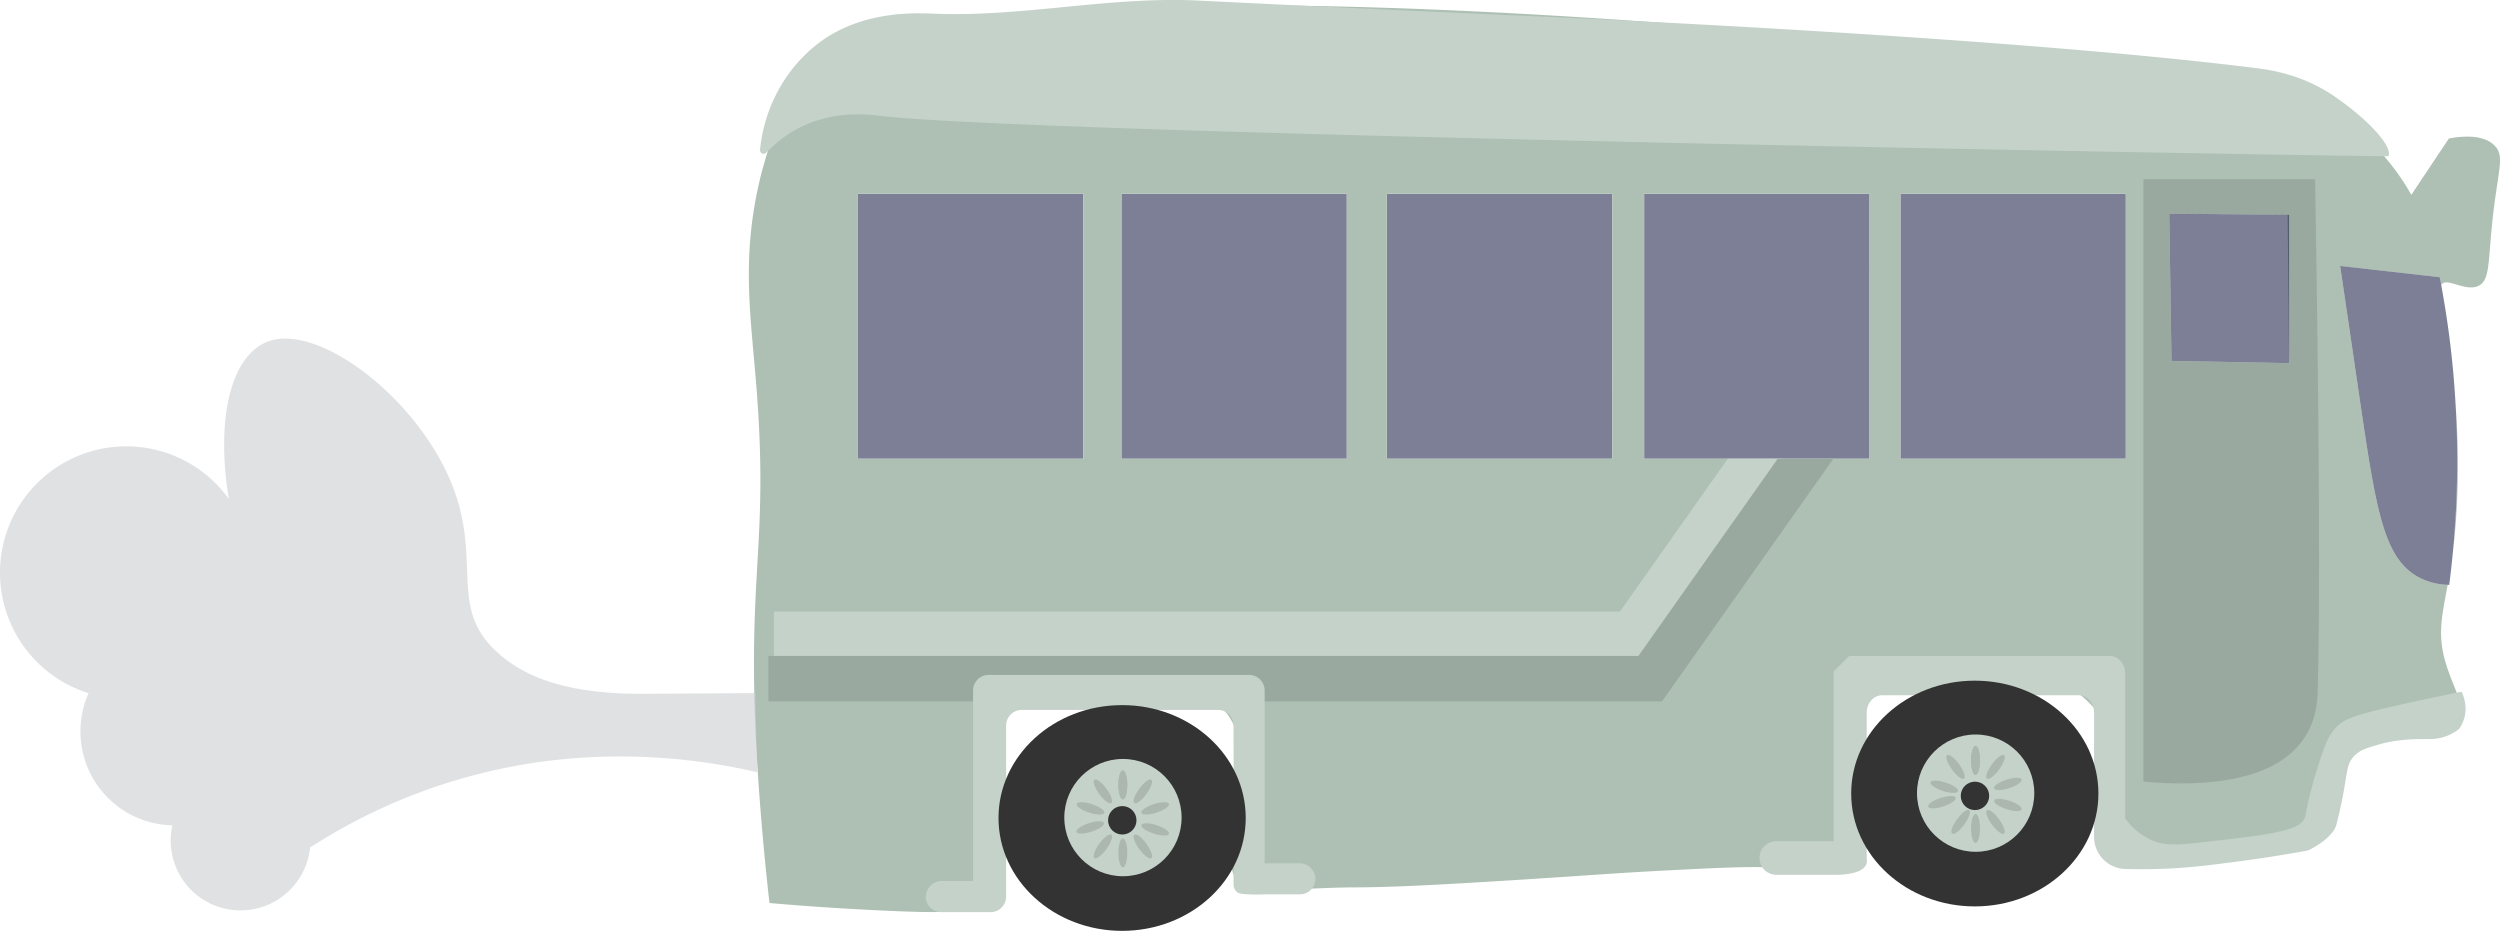 <svg xmlns="http://www.w3.org/2000/svg" width="631.73mm" height="235.22mm" viewBox="0 0 1790.73 666.77">
  <defs>
    <style>
      .cls-1 {
        fill: #252a51;
      }

      .cls-1, .cls-7 {
        opacity: 0.6;
      }

      .cls-2 {
        fill: #adc0b3;
      }

      .cls-3 {
        fill: #c4d2c9;
      }

      .cls-4 {
        fill: #9aa99f;
      }

      .cls-5 {
        fill: #343333;
      }

      .cls-6 {
        fill: #acb7af;
      }

      .cls-7 {
        fill: #cccdce;
      }
    </style>
  </defs>
  <g id="spilbaggrund">
    <g>
      <rect class="cls-1" x="614.53" y="138.83" width="161.45" height="189.76"/>
      <rect class="cls-1" x="803.24" y="138.83" width="161.45" height="189.76"/>
      <rect class="cls-1" x="993.4" y="138.83" width="161.45" height="189.76"/>
      <rect class="cls-1" x="1177.69" y="138.83" width="161.45" height="189.76"/>
      <rect class="cls-1" x="1361.25" y="138.83" width="161.45" height="189.76"/>
      <g>
        <path class="cls-2" d="M1760.1,356.72a590.14,590.14,0,0,0-1.13-66.14c-1.27-20.07-3.66-45.63-8.39-75.28a695.81,695.81,0,0,1,6.34,180.77C1756.9,396.33,1759.19,378.56,1760.1,356.72Z"/>
        <path class="cls-2" d="M1787.12,104.55c-2.55-2.75-10.56-9.54-33-5.34q-13.45,20.17-26.9,40.36a166.48,166.48,0,0,0-53.81-57.65c-42.61-27.81-85.66-27.48-101.2-26.61-551.35-69.84-967-69.23-1003.75,5.47-14.69,29.84-23.21,63.9-23.21,63.9q-2.06,8.23-3.57,16c-9.64,49.67-3.85,87.7-.12,133.35,10.37,127-9.7,136.2,2.7,299.8,2.4,31.64,5.12,57.27,6.91,73,20.7,1.81,50.47,4.07,86.65,5.64,39.63,1.73,44.79.79,50.09-2.71,34.29-22.6-9.09-96.92,24.37-139.45,34.33-43.63,138.91-40.3,167.89,2.71C906.88,552.69,864,618,891,636.28c5.54,3.74,8.54,1.8,54.15,0,29.75-1.18,22.24-.11,56.87-1.36,9.32-.33,29.13-1.11,88-4.84,57-3.63,68.88-4.84,108.27-6.82,27.1-1.37,40.66-2,54.17-2.15,40-.27,43.64,3.59,51.54-.75,29.5-16.18-1.11-76.85,27.71-113.84,33-42.35,134.65-41.81,169.3,2,29.28,37-.09,91.36,30.46,110.14,7.82,4.81,28.22,2.22,69-2.7,51.3-6.19,58.66-12,62.67-16.09,18.43-19,.64-42.76,19.61-58.8,25.86-21.89,67-4.57,77.87-23.84,5.67-10-1.57-21.54-6.88-36.56-8.55-24.13-5-37.06-.47-61.78a48.37,48.37,0,0,1-20-5c-26.25-13.34-31.46-49.37-43.67-132.5-4.26-29-10.75-73.08-13.37-90.87l71.34,8.06q.53,2.76,1.05,5.57a3.46,3.46,0,0,1,.35-.53c4.09-4.9,17.27,5.66,26.49,1.06,7.83-3.9,6.76-15.75,9.53-43.44C1789,121.71,1794.47,112.47,1787.12,104.55ZM776,328.59H614.53V138.83H776Zm188.71,0H803.24V138.83H964.69Zm190.16,0H993.4V138.83h161.45Zm184.29,0H1177.69V138.83h161.45Zm183.56,0H1361.25V138.83H1522.7Zm134.71-54.26-106.56-2.05q-1-66.72-2-133.45l104.48,1.41Q1655.37,207.29,1657.41,274.33Z"/>
      </g>
      <path class="cls-1" d="M1759.28,296.58a695.81,695.81,0,0,0-11.7-98l-71.34-8.06c2.62,17.79,9.11,61.82,13.37,90.87,12.21,83.13,17.42,119.16,43.67,132.5a48.69,48.69,0,0,0,21.09,5.05A696.69,696.69,0,0,0,1759.28,296.58Z"/>
      <path class="cls-3" d="M544.41,107.31a2.58,2.58,0,0,0,4.39,2.1c9.25-9.32,33.25-32.53,81.29-26.48,105.39,13.27,1080.5,29.55,1080.73,29,3.42-7.84-17.68-28.9-40-43.78-23.16-15.44-46.36-18.29-55-19.37-181-22.79-512.52-36.94-512.52-36.94-15-.64-118.51-5.16-245.2-11.44C795-2.7,731.94,12.41,668.8,9.8c-13.09-.54-49.42-2.23-80,19.26a105.84,105.84,0,0,0-26.48,27.61A111.38,111.38,0,0,0,544.41,107.31Z"/>
      <path class="cls-3" d="M1177.21,470.64l-26.62-18.79q43.52-61.64,87-123.26h39.89Z"/>
      <rect class="cls-3" x="849.46" y="142.89" width="32.59" height="622.92" transform="translate(1320.1 -411.41) rotate(90)"/>
      <path class="cls-4" d="M1190.47,502.44l-26.62-18.8,109.47-155h39.88Z"/>
      <rect class="cls-4" x="854.14" y="166.11" width="32.59" height="640.07" transform="translate(1356.58 -384.29) rotate(90)"/>
      <path class="cls-3" d="M1763.22,495.52c-17.28,3.4-32.07,6.59-43.71,9.21-34.14,7.68-40.56,10.26-46.41,16.53-6.26,6.69-9,15.72-14.64,33.76-3.76,12.15-6.35,25.3-6.35,25.3-.84,4.35-.62,3.84-.82,4.46-3.2,9.77-18.41,12.41-75.92,18.75-15.65,1.72-25.43,2.67-36.29-2.76a46.71,46.71,0,0,1-16.84-14.61V482.36c0-6.92-5-12.53-11.14-12.53H1324.57L1313.43,481V602.52h-41.07a12,12,0,0,0,0,24.09h41.07s25.9,1.09,23.67-11.39V510.53c0-6.92,5-12.52,11.13-12.52h140.6c6.15,0,11.14,5.6,11.14,12.52v88.91a23,23,0,0,0,22.33,23c7.92.23,16.7.25,26.21-.08,19.59-.7,34.32-2.64,55-5.35,13.08-1.73,30-4.22,49.78-7.84,10.72-5.29,17.94-11.88,20-17.52,2.5-9.48,4.18-17.59,5.31-23.83,2.8-15.37,2.51-20.4,7.14-25.7,4.27-4.9,9.6-6.31,18.49-8.91,12.74-3.71,26.23-3.81,30.87-3.81,5.71,0,11.21.36,18-2.43a35,35,0,0,0,8.32-4.86,25.07,25.07,0,0,0,3.7-7.66C1767.67,505.59,1764.42,498,1763.22,495.52Z"/>
      <path class="cls-3" d="M930.68,618.35H905.86a0,0,0,0,1,0,0V494.62a11.17,11.17,0,0,0-11.16-11.17H708.2A11.17,11.17,0,0,0,697,494.62V631.06a0,0,0,0,1,0,0H674.67a11.41,11.41,0,0,0-11.54,11,11.15,11.15,0,0,0,11.14,11.32h35.25a11.17,11.17,0,0,0,11.17-11.17V519.67a11.18,11.18,0,0,1,11.17-11.17H872.39a11.18,11.18,0,0,1,11.17,11.17c0,27,.35,48.65,0,109.82,0,2,0,3.64,0,4.49a7.94,7.94,0,0,0,2.17,4.73c1.72,1.67,5,1.78,11.6,2,4,.14,8-.09,8.5-.09h25.24a11.14,11.14,0,0,0,11.14-11.31A11.4,11.4,0,0,0,930.68,618.35Z"/>
      <ellipse class="cls-5" cx="803.76" cy="585.92" rx="88.54" ry="80.85"/>
      <circle class="cls-3" cx="804.36" cy="585.64" r="42.01"/>
      <circle class="cls-5" cx="803.88" cy="587.58" r="10.18"/>
      <g>
        <g>
          <ellipse class="cls-6" cx="804.28" cy="562.2" rx="3.19" ry="10.37"/>
          <circle class="cls-5" cx="804.28" cy="585.92" r="0.64"/>
        </g>
        <g>
          <ellipse class="cls-6" cx="818.6" cy="566.85" rx="10.37" ry="3.19" transform="translate(-121.15 895.93) rotate(-54)"/>
          <circle class="cls-5" cx="804.66" cy="586.04" r="0.64"/>
        </g>
        <g>
          <ellipse class="cls-6" cx="827.45" cy="579.03" rx="10.37" ry="3.19" transform="translate(-138.43 284.04) rotate(-18)"/>
          <circle class="cls-5" cx="804.89" cy="586.36" r="0.64"/>
        </g>
        <g>
          <ellipse class="cls-6" cx="827.45" cy="594.09" rx="3.19" ry="10.37" transform="translate(6.74 1197.46) rotate(-72)"/>
          <circle class="cls-5" cx="804.89" cy="586.76" r="0.64"/>
        </g>
        <g>
          <ellipse class="cls-6" cx="818.6" cy="606.27" rx="3.19" ry="10.37" transform="translate(-200.02 596.95) rotate(-36)"/>
          <circle class="cls-5" cx="804.66" cy="587.08" r="0.64"/>
        </g>
        <g>
          <ellipse class="cls-6" cx="804.28" cy="610.92" rx="3.19" ry="10.37"/>
          <circle class="cls-5" cx="804.28" cy="587.2" r="0.64"/>
        </g>
        <g>
          <ellipse class="cls-6" cx="789.96" cy="606.27" rx="10.37" ry="3.19" transform="translate(-164.85 889.01) rotate(-54)"/>
          <circle class="cls-5" cx="803.9" cy="587.08" r="0.64"/>
        </g>
        <g>
          <ellipse class="cls-6" cx="781.11" cy="594.09" rx="10.37" ry="3.19" transform="matrix(0.95, -0.31, 0.31, 0.95, -145.35, 270.45)"/>
          <circle class="cls-5" cx="803.67" cy="586.76" r="0.64"/>
        </g>
        <g>
          <ellipse class="cls-6" cx="781.11" cy="579.03" rx="3.19" ry="10.37" transform="translate(-10.95 1142.98) rotate(-72)"/>
          <circle class="cls-5" cx="803.67" cy="586.36" r="0.64"/>
        </g>
        <g>
          <ellipse class="cls-6" cx="789.96" cy="566.85" rx="3.19" ry="10.37" transform="translate(-182.32 572.59) rotate(-36)"/>
          <circle class="cls-5" cx="803.9" cy="586.04" r="0.64"/>
        </g>
        <g>
          <ellipse class="cls-6" cx="804.28" cy="562.2" rx="3.19" ry="10.37"/>
          <circle class="cls-5" cx="804.28" cy="585.92" r="0.64"/>
        </g>
      </g>
      <ellipse class="cls-5" cx="1414.54" cy="568.41" rx="88.54" ry="80.85"/>
      <circle class="cls-3" cx="1415.14" cy="568.13" r="42.01"/>
      <circle class="cls-5" cx="1414.66" cy="570.08" r="10.18"/>
      <g>
        <g>
          <ellipse class="cls-6" cx="1415.06" cy="544.69" rx="3.19" ry="10.37"/>
          <circle class="cls-5" cx="1415.06" cy="568.41" r="0.64"/>
        </g>
        <g>
          <ellipse class="cls-6" cx="1429.38" cy="549.34" rx="10.37" ry="3.19" transform="translate(144.78 1382.84) rotate(-54)"/>
          <circle class="cls-5" cx="1415.44" cy="568.53" r="0.64"/>
        </g>
        <g>
          <ellipse class="cls-6" cx="1438.23" cy="561.52" rx="10.37" ry="3.19" transform="translate(-103.13 471.92) rotate(-18)"/>
          <circle class="cls-5" cx="1415.67" cy="568.85" r="0.64"/>
        </g>
        <g>
          <ellipse class="cls-6" cx="1438.23" cy="576.58" rx="3.19" ry="10.37" transform="translate(445.43 1766.24) rotate(-72)"/>
          <circle class="cls-5" cx="1415.67" cy="569.25" r="0.64"/>
        </g>
        <g>
          <ellipse class="cls-6" cx="1429.38" cy="588.76" rx="3.19" ry="10.37" transform="translate(-73.08 952.61) rotate(-36)"/>
          <circle class="cls-5" cx="1415.44" cy="569.57" r="0.64"/>
        </g>
        <g>
          <ellipse class="cls-6" cx="1415.06" cy="593.41" rx="3.19" ry="10.37"/>
          <circle class="cls-5" cx="1415.06" cy="569.69" r="0.64"/>
        </g>
        <g>
          <ellipse class="cls-6" cx="1400.74" cy="588.76" rx="10.37" ry="3.19" transform="matrix(0.59, -0.81, 0.81, 0.59, 101.09, 1375.92)"/>
          <circle class="cls-5" cx="1414.68" cy="569.57" r="0.64"/>
        </g>
        <g>
          <ellipse class="cls-6" cx="1391.89" cy="576.58" rx="10.37" ry="3.19" transform="matrix(0.95, -0.31, 0.31, 0.95, -110.05, 458.34)"/>
          <circle class="cls-5" cx="1414.45" cy="569.25" r="0.64"/>
        </g>
        <g>
          <ellipse class="cls-6" cx="1391.89" cy="561.52" rx="3.19" ry="10.37" transform="matrix(0.31, -0.95, 0.95, 0.31, 427.73, 1711.77)"/>
          <circle class="cls-5" cx="1414.45" cy="568.85" r="0.64"/>
        </g>
        <g>
          <ellipse class="cls-6" cx="1400.74" cy="549.34" rx="3.19" ry="10.37" transform="translate(-55.38 928.25) rotate(-36)"/>
          <circle class="cls-5" cx="1414.68" cy="568.53" r="0.64"/>
        </g>
        <g>
          <ellipse class="cls-6" cx="1415.06" cy="544.69" rx="3.19" ry="10.37"/>
          <circle class="cls-5" cx="1415.06" cy="568.41" r="0.64"/>
        </g>
      </g>
      <path class="cls-4" d="M1658.29,128.37h-123V559.89c31,2.78,91.84,4.18,115.34-31.36,8.76-13.24,9.34-27.11,9.53-33.34C1661.76,442.94,1661.47,308.32,1658.29,128.37Zm-18.61,131.77-84.24-1.62q-.81-52.75-1.6-105.5l84.78,1Q1639.15,207.1,1639.68,260.14Z"/>
      <path class="cls-1" d="M1639.68,260.14l-84.24-1.62q-.81-52.75-1.6-105.5l85.84.9Z"/>
      <path class="cls-7" d="M541.05,496.47l-79.37.48c-47.9.29-84.19-8.44-108.18-32.24-32.91-32.64-6.27-67.55-33.05-125.31-28.07-60.52-98.9-111.67-132.57-92.92-25.62,14.27-32.22,61.15-24,110.85A90.47,90.47,0,1,0,63.44,496.53a67.26,67.26,0,0,0,60,94.64,50.06,50.06,0,1,0,98.67,15.9A409.4,409.4,0,0,1,324,559.65c93.65-28.65,175.37-16.44,218.41-6.52Q541.75,524.8,541.05,496.47Z"/>
    </g>
  </g>
</svg>
